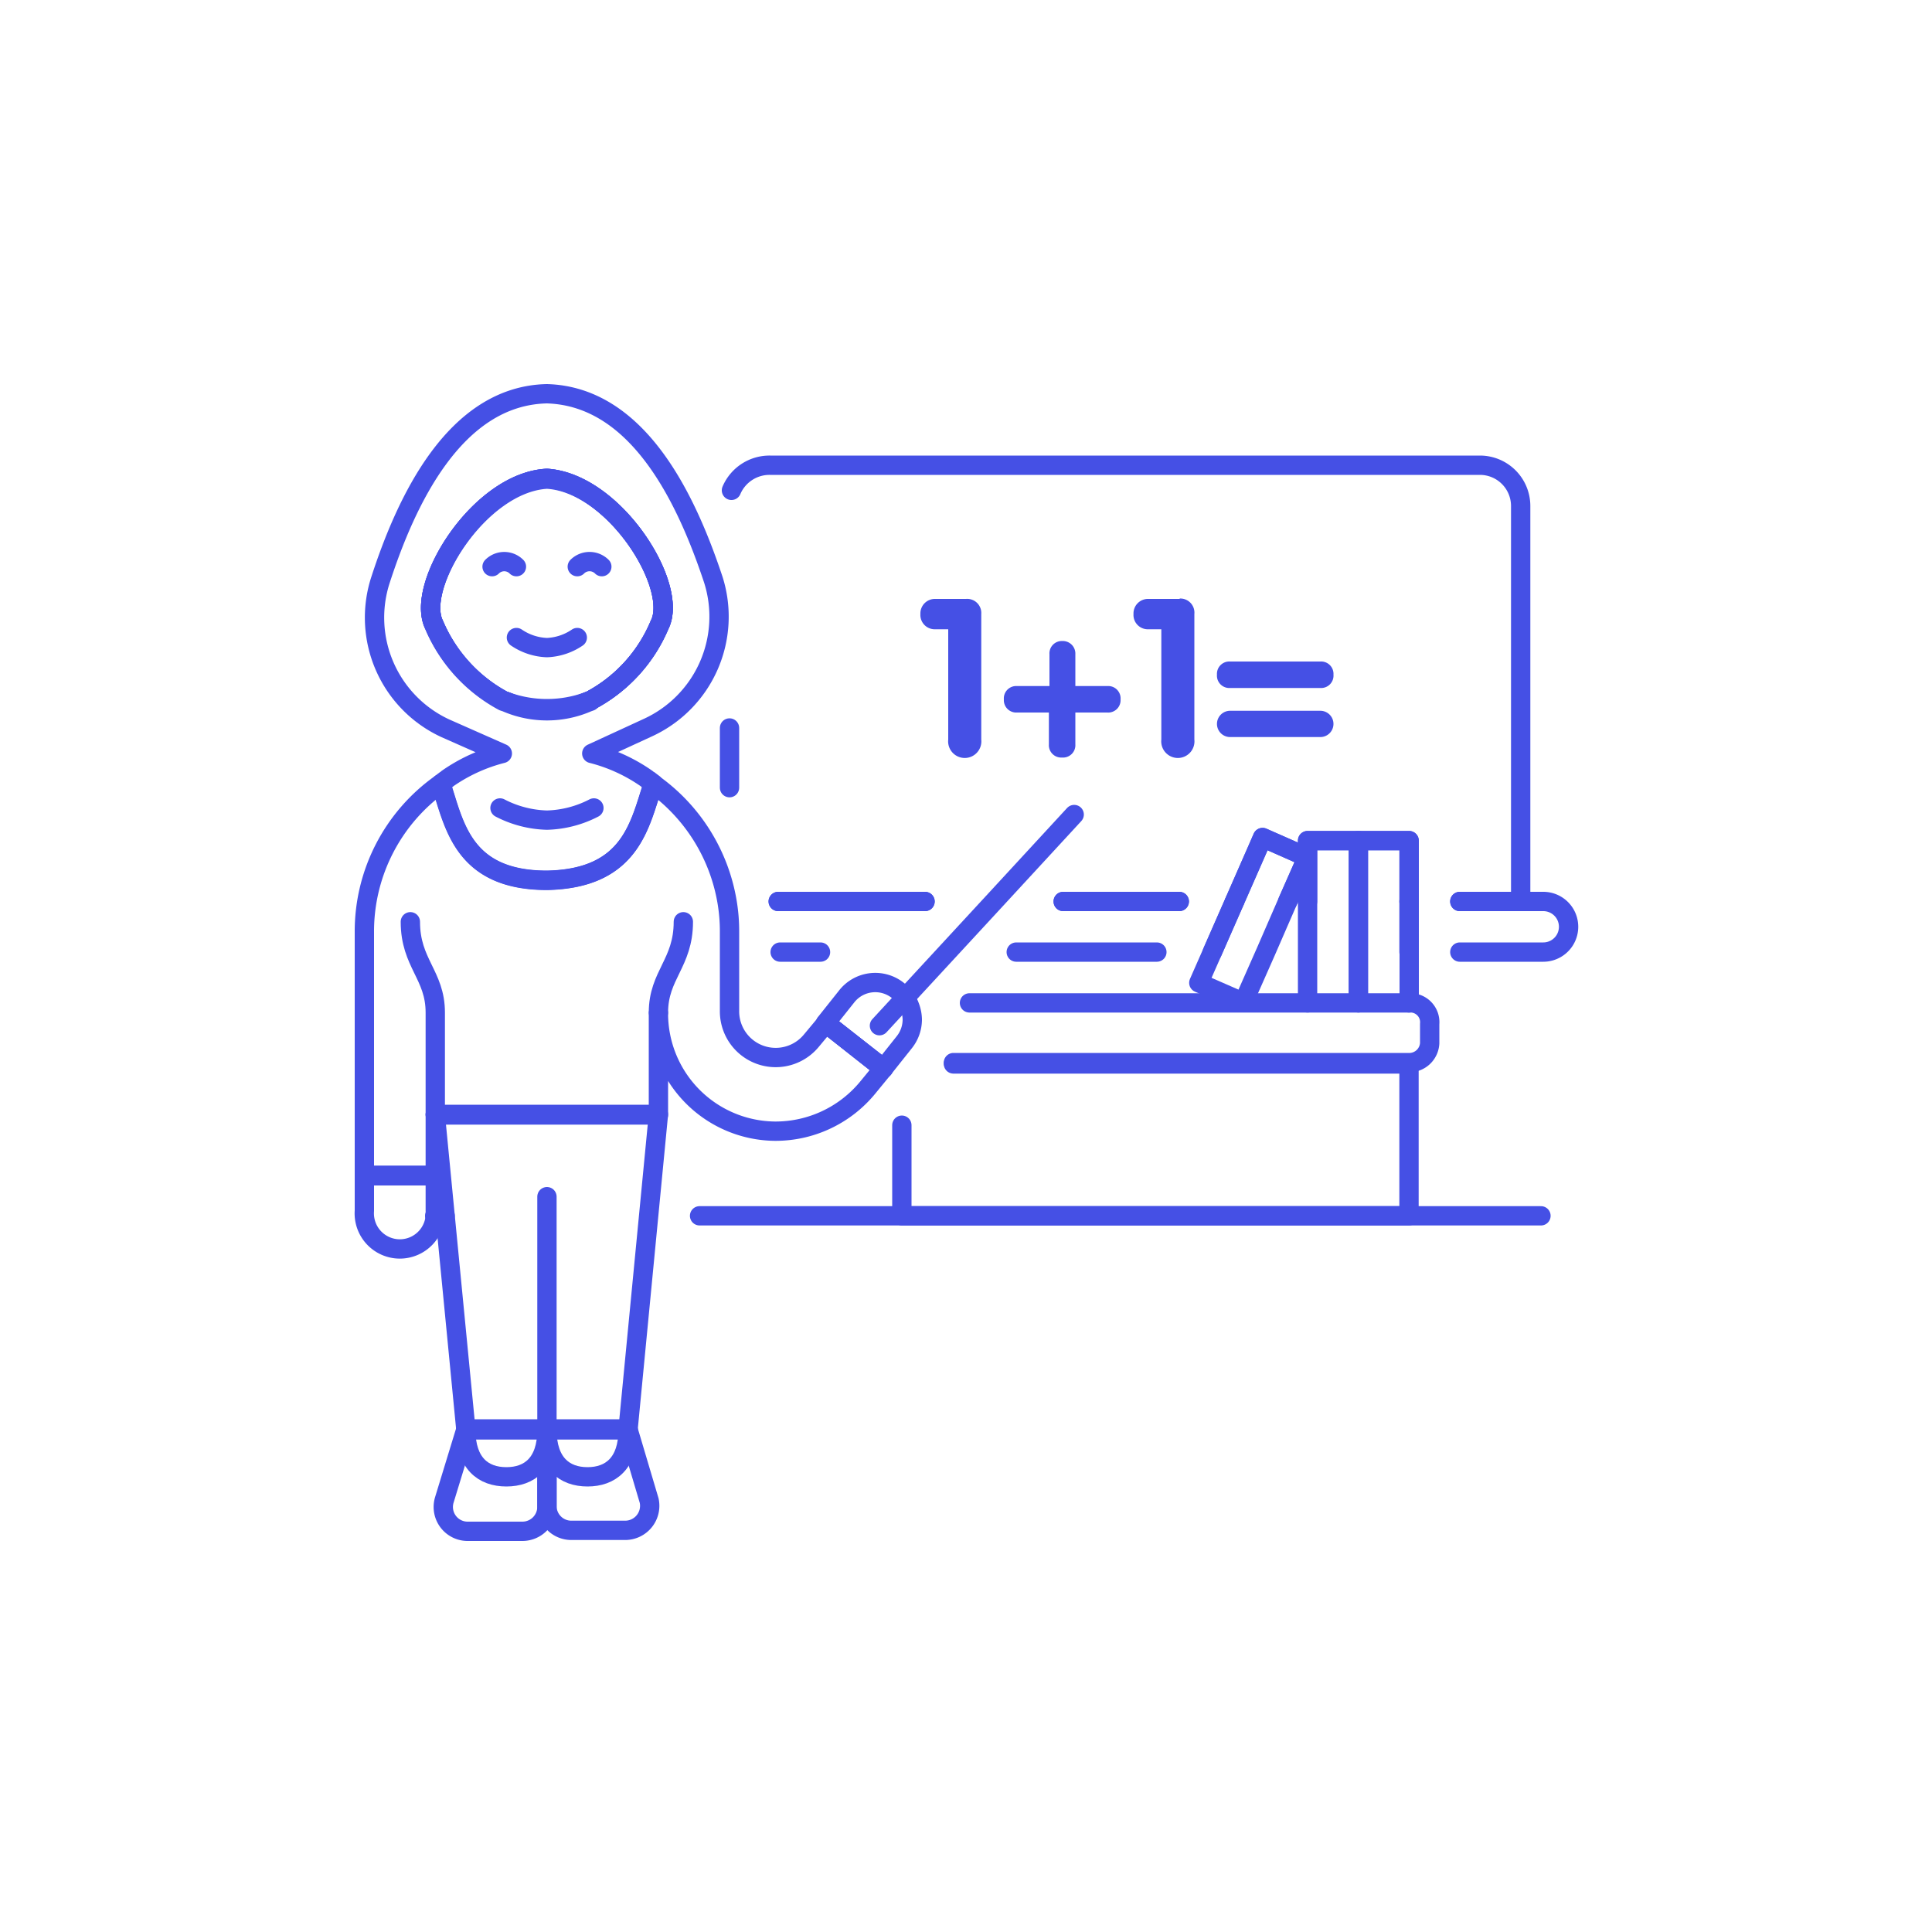 <svg id="Layer_1" data-name="Layer 1" xmlns="http://www.w3.org/2000/svg" viewBox="0 0 100 100"><defs><style>.cls-1{fill:none;stroke:#4550e5;stroke-linecap:round;stroke-linejoin:round;}.cls-2{fill:#4550e5;}</style></defs><title>teacher-maths-female</title><polyline class="cls-1" points="36.21 62.93 46.68 62.93 72.93 62.93 79.76 62.93"/><line class="cls-1" x1="23.04" y1="62.93" x2="22.5" y2="62.93"/><polyline class="cls-1" points="66.65 46.66 67.66 44.37 65.35 43.35 65.06 44.02 63.9 46.66"/><polyline class="cls-1" points="72.93 46.66 72.93 43.51 70.92 43.51 70.31 43.51 67.68 43.51 67.68 46.66"/><line class="cls-1" x1="61.04" y1="46.66" x2="55.03" y2="46.66"/><path class="cls-1" d="M75.56,46.66h3.15V26.18a2.11,2.11,0,0,0-2.1-2.1H39.86a2.14,2.14,0,0,0-2,1.3"/><line class="cls-1" x1="47.88" y1="46.66" x2="40.28" y2="46.66"/><line class="cls-1" x1="37.76" y1="40.77" x2="37.76" y2="37.68"/><line class="cls-1" x1="42.47" y1="49.28" x2="40.38" y2="49.28"/><line class="cls-1" x1="47.88" y1="46.66" x2="40.28" y2="46.66"/><line class="cls-1" x1="63.9" y1="46.66" x2="62.75" y2="49.28"/><line class="cls-1" x1="59.88" y1="49.28" x2="52.6" y2="49.28"/><line class="cls-1" x1="61.04" y1="46.66" x2="55.03" y2="46.66"/><line class="cls-1" x1="72.93" y1="49.28" x2="72.93" y2="46.66"/><path class="cls-1" d="M75.56,49.28h4.32a1.31,1.31,0,0,0,0-2.62H75.56"/><path class="cls-2" d="M50,31H48.41a.75.75,0,0,0-.77.78.74.74,0,0,0,.77.79h.67v5.71a.86.86,0,1,0,1.71,0V31.78A.73.73,0,0,0,50,31Z"/><path class="cls-2" d="M55,33.18a.64.64,0,0,0-.68.68v1.65H52.64a.64.64,0,0,0-.68.69.64.64,0,0,0,.68.68h1.65v1.65a.64.64,0,0,0,.68.68.64.64,0,0,0,.69-.68V36.88h1.65A.64.64,0,0,0,58,36.2a.64.64,0,0,0-.68-.69H55.66V33.86a.65.65,0,0,0-.69-.68Z"/><path class="cls-2" d="M61.06,31H59.44a.75.75,0,0,0-.77.78.74.74,0,0,0,.77.79h.67v5.71a.86.86,0,1,0,1.71,0V31.78a.73.73,0,0,0-.76-.8Z"/><path class="cls-2" d="M68.34,34.24H63.67a.64.64,0,0,0-.68.68.64.64,0,0,0,.68.69h4.67a.64.64,0,0,0,.68-.69.64.64,0,0,0-.68-.68Zm0,2.55H63.67a.68.68,0,0,0,0,1.36h4.67a.68.68,0,1,0,0-1.36Z"/><line class="cls-1" x1="67.68" y1="51.91" x2="50.18" y2="51.91"/><path class="cls-1" d="M47,51.91H46.6"/><path class="cls-1" d="M72.93,51.91A1,1,0,0,1,74,53V54a1.06,1.06,0,0,1-1,1H49.35"/><polyline class="cls-1" points="49.35 55.07 72.93 55.07 72.93 62.93 46.68 62.93 46.68 58.24"/><rect class="cls-1" x="70.31" y="43.51" width="2.63" height="8.4"/><polyline class="cls-1" points="67.68 46.66 67.68 43.51 70.31 43.51 70.31 51.91 67.68 51.91 67.68 46.66"/><polygon class="cls-1" points="67.66 44.37 66.65 46.66 65.51 49.28 64.36 51.88 62.05 50.87 62.75 49.28 63.9 46.66 65.35 43.35 67.66 44.37"/><polygon class="cls-1" points="45.73 55.3 45.73 55.31 45.72 55.31 42.74 52.96 45.73 55.3"/><path class="cls-1" d="M28.31,74v4a1.27,1.27,0,0,1-1.26,1.26H24.24A1.26,1.26,0,0,1,23,77.63L24.11,74Z"/><path class="cls-1" d="M22.53,60.83v1.84a1.84,1.84,0,1,1-3.67,0V60.83Z"/><path class="cls-1" d="M28.31,74c0,1.74-.9,2.44-2.1,2.44s-2.1-.7-2.1-2.44Z"/><path class="cls-1" d="M32.37,79.21h-2.8A1.26,1.26,0,0,1,28.31,78V74h4.2l1.09,3.67A1.27,1.27,0,0,1,32.37,79.21Z"/><path class="cls-1" d="M32.51,74c0,1.74-.91,2.44-2.1,2.44s-2.1-.7-2.1-2.44Z"/><path class="cls-1" d="M21.24,47.71c0,2.15,1.29,2.75,1.29,4.7v5.27"/><path class="cls-1" d="M34.08,52.41c0-1.95,1.29-2.55,1.29-4.7"/><path class="cls-1" d="M47.22,52.77a1.89,1.89,0,0,1-.41,1.17l-.74.93-.34.43h0l-3-2.35,1.09-1.37a1.88,1.88,0,0,1,2.66-.31,1.75,1.75,0,0,1,.36.36l.16.27A2,2,0,0,1,47.22,52.77Z"/><polyline class="cls-1" points="55.6 42.16 51.45 46.66 49.03 49.28 46.85 51.64 46.61 51.92 46.6 51.92 45.52 53.09"/><polygon class="cls-1" points="34.08 57.68 32.51 73.96 24.11 73.96 22.53 57.68 34.08 57.68"/><line class="cls-1" x1="28.31" y1="73.96" x2="28.31" y2="61.94"/><path class="cls-1" d="M34.14,32.33a7.87,7.87,0,0,1-3.58,3.93l-.14.05a6.2,6.2,0,0,1-4.22,0l-.15-.05a8,8,0,0,1-3.58-3.93c-1-2,2.33-7.38,5.84-7.57C31.81,25,35.16,30.34,34.14,32.33Z"/><path class="cls-1" d="M31.15,29.33a.9.9,0,0,0-1.27,0"/><path class="cls-1" d="M25.47,29.33a.89.89,0,0,1,1.26,0"/><path class="cls-1" d="M29.88,33a3,3,0,0,1-1.57.52A3,3,0,0,1,26.73,33"/><path class="cls-1" d="M34.14,32.33a7.87,7.87,0,0,1-3.58,3.93l-.14.05a5.28,5.28,0,0,1-4.22,0l-.15-.05a8,8,0,0,1-3.58-3.93c-1-2,2.33-7.38,5.84-7.57C31.81,25,35.16,30.34,34.14,32.33Z"/><path class="cls-1" d="M25.88,41.82a5.58,5.58,0,0,0,2.43.63,5.58,5.58,0,0,0,2.43-.63"/><path class="cls-1" d="M36.92,30c-1.33-4-3.81-9.48-8.61-9.62C23.51,20.48,21,26,19.7,30a6.31,6.31,0,0,0,3.36,7.7L26,39a8.69,8.69,0,0,0-2.84,1.3.47.47,0,0,1-.12.09l-.22.17c.7,2.1,1.12,5,5.5,5,4.38-.09,4.8-2.94,5.5-5l-.22-.17a.51.51,0,0,1-.13-.09A8.64,8.64,0,0,0,30.63,39l2.93-1.35A6.32,6.32,0,0,0,36.92,30Zm-6.36,6.3-.14.05a5.28,5.28,0,0,1-4.22,0l-.15-.05a8,8,0,0,1-3.58-3.93c-1-2,2.33-7.38,5.84-7.57,3.5.19,6.85,5.58,5.83,7.57A7.87,7.87,0,0,1,30.56,36.26Z"/><path class="cls-1" d="M45.72,55.31l-.82,1a6.18,6.18,0,0,1-4.76,2.24,6.09,6.09,0,0,1-6.06-6.11v5.27H22.53v3.15H18.86V48.23a9.36,9.36,0,0,1,3.95-7.66c.7,2.1,1.12,5,5.5,5,4.38-.09,4.8-2.94,5.5-5a9.41,9.41,0,0,1,3.82,6.09,9.07,9.07,0,0,1,.13,1.57v4.09A2.39,2.39,0,0,0,42,53.86l.75-.9Z"/><path class="cls-1" d="M34.14,32.33a7.87,7.87,0,0,1-3.58,3.93l-.14.05a5.28,5.28,0,0,1-4.22,0l-.15-.05a8,8,0,0,1-3.58-3.93c-1-2,2.33-7.38,5.84-7.57C31.81,25,35.16,30.34,34.14,32.33Z"/></svg>